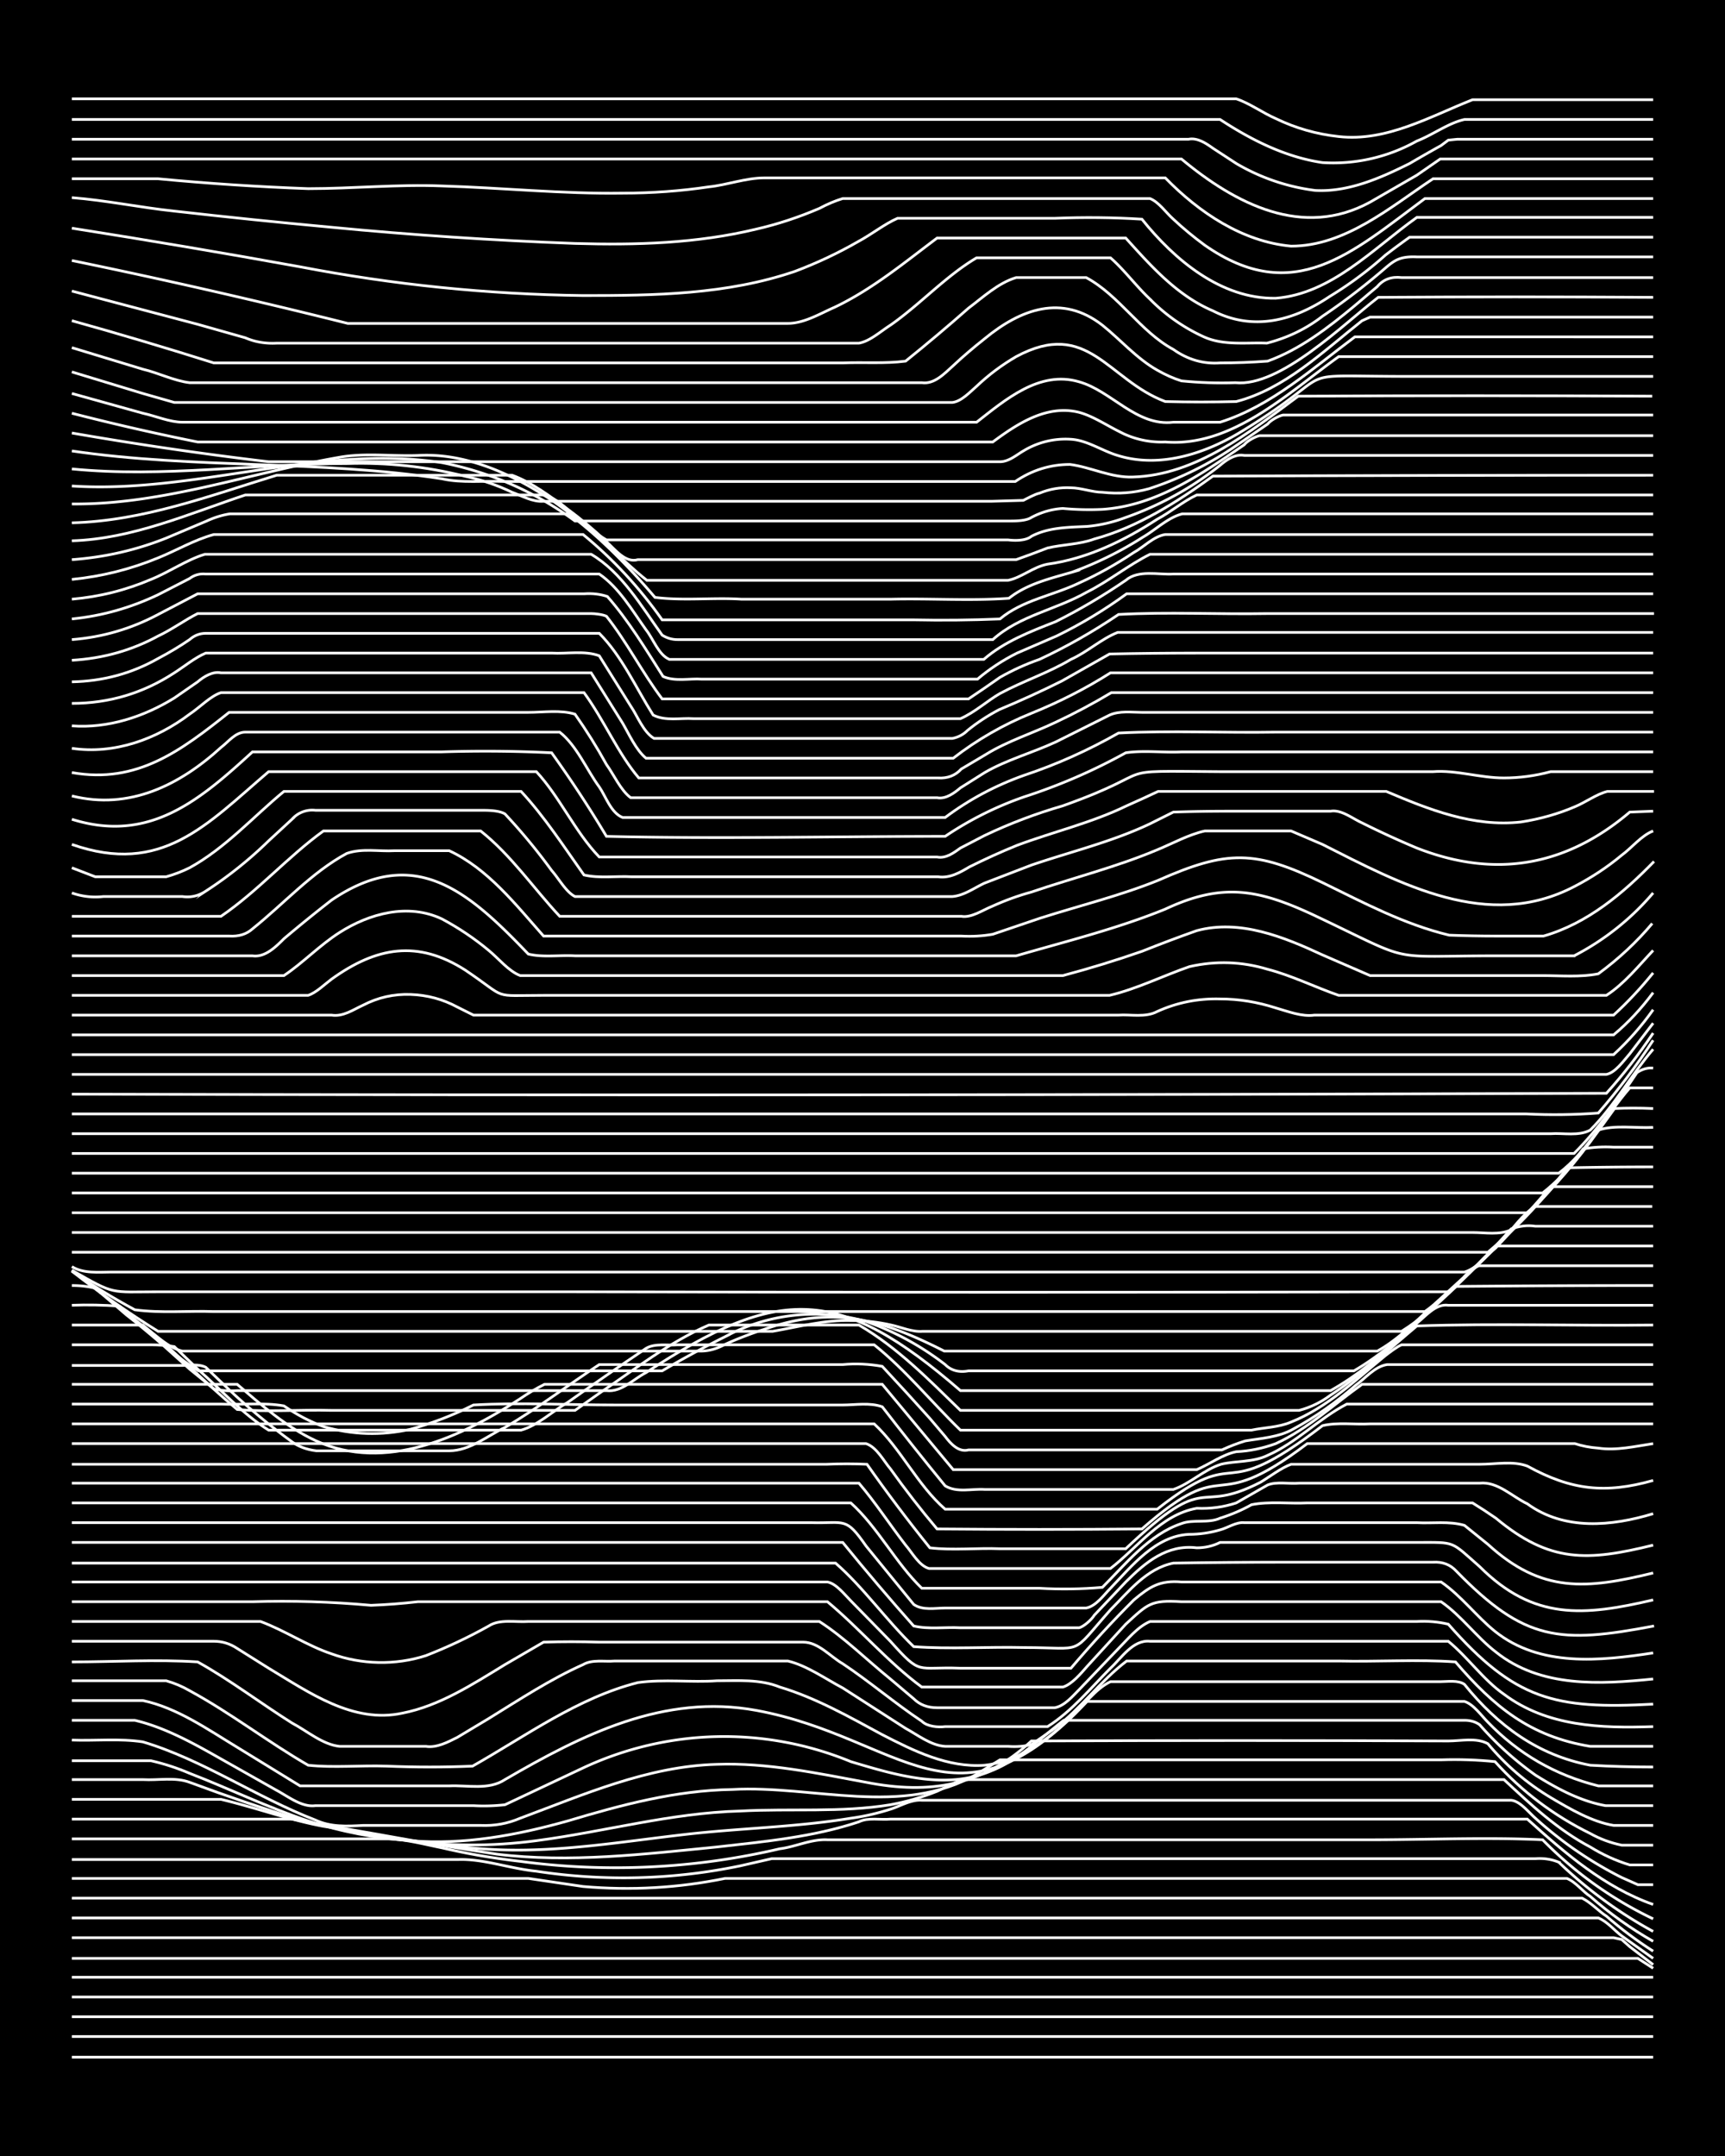<svg xmlns="http://www.w3.org/2000/svg" id="a" width="1920" height="2400" viewBox="0 0 192 240"><defs><style>.b{fill:none;stroke:#fff;stroke-miterlimit:10;stroke-width:.3px}</style></defs><path d="M0 0h192v240H0z" style="stroke-width:0"/><path d="M8 229h176M8 226.7h176M8 224.5h176M8 222.3h176M8 220.1h176M8 218h174.3l1.7 1.1" class="b"/><path d="M8 215.7h171.6l.9.2.9.8 2.6 2" class="b"/><path d="M8 213.5h169.9c1 .4 1.8 1.4 2.6 2l3.5 2.5" class="b"/><path d="M8 211.3h168.1c1 .5 1.9 1.5 2.7 2q2.4 2.1 5.2 3.9" class="b"/><path d="M8 209.1h50.8l6.1.9q8 .7 15.8-.9h93.7c1 .4 1.8 1.5 2.6 2q3.3 2.9 7 5" class="b"/><path d="M8 207h43c2.8-.1 5.7 1 8.7 1.3a64 64 0 0 0 22.7-.6l3.5-.8h85q1.4-.1 2.6.4A49 49 0 0 0 184 215" class="b"/><path d="M8 204.7h35c2 0 4.2.6 6.2 1q4.3 1 8.7 1.5a80 80 0 0 0 28.9-1.4c1.7-.2 3.5-1.1 5.3-1h60.3c6.5 0 13-.3 19.3 0q5.4 5.5 12.3 8.8" class="b"/><path d="M8 202.5h24.5q4.9.9 9.6 1.7 6.6 1.2 13.2 2.2c8.1 1 16.4 0 24.5-.8 5.3-.6 10.7-1.1 15.8-2.8 1-.5 2.4-.2 3.5-.3H170c4.2 3.8 8.6 7.6 14 9.5" class="b"/><path d="M8 200.3h16.6c3.8.9 7.6 2.3 11.4 3 6.4 1 12.8 2.3 19.3 2.6 7 .3 14-.9 21-1.7 6.1-.7 12.3-.8 18.4-1.8q2.2-.3 4.4-1c1-.3 2.3-1.1 3.5-1h65.6c1 .1 1.9 1.3 2.7 2a43 43 0 0 0 9.6 6.6l1.8.8h1.7" class="b"/><path d="M8 198.1h7.9c1.7.1 3.6-.3 5.2.3q6.2 2.3 12.3 4.2 5.6 1.4 11.4 2.2 7.4 1.1 14.9.1c7.6-1 15-3.1 22.7-3.3 5.6-.3 11.2.2 16.7-.7q2.7-.5 5.2-1.5l2.7-1.3h60.4c3 2.8 6 5.6 9.6 7.5q2.1 1.3 4.4 2h2.6" class="b"/><path d="M8 196h8.8q2.2.5 4.3 1.4c4.4 1.7 8.7 3.8 13.2 5.3q5.5 1.8 11.4 2.2c5.9.5 11.8-.6 17.5-2.2 6-1.8 12-3.4 18.3-3.5 9-.5 18.9 3.1 27.2-1.7l2.6-1.6h49.1q3-.1 6 .2 4.5 5 10.6 8 1.6.9 3.5 1.3h3.5" class="b"/><path d="M8 193.7c2.6.1 5.3-.2 7.9.2 6.7 2 12.7 6.2 19.2 8.7 1.7.8 3.5.7 5.3.6h13.1q2.3.1 4.4-.8c7-2.6 14.2-5.8 21.9-6 5.6-.2 11.2 1 16.6 2 7.1 1.4 13 .4 18.4-4.6q23.3-.1 46.4 0c1.4 0 3.1-.4 4.4.3q3 3.6 7 6c2.2 1.3 4.6 2.7 7 3.1h4.4" class="b"/><path d="M8 191.5h7c3.4.8 6.6 2.6 9.6 4.3l6.2 3.5c1.3.7 2.8 1.9 4.3 1.7h17.6q1.7.1 3.5-.1l1.7-.8 7-3.3a37 37 0 0 1 29.8-.7c5 1.5 10.6 3.2 15.7 1 3-1.2 5.4-3.6 8-5.6H163q1 0 1.7.5 2.7 3.1 6.2 5.6c2.4 1.5 5 2.9 7.8 3.4h5.3" class="b"/><path d="M8 189.3h7.9c3.8.8 7.2 3.2 10.5 5.2l7 4.3H50c2-.1 4.4.5 6.2-.7 8.6-5 17.7-9.6 28-7.7 16.2 3 22.1 14.6 36.8-1h42c1 .3 1.9 1.6 2.6 2.3q5.1 5.3 12.3 7.1h6.1" class="b"/><path d="M8 187.1h10.5q1.4.4 2.6 1.1c4.6 2.5 8.7 5.7 13.2 8.3 2.8.3 5.8 0 8.7.1q4.9.2 9.6 0c6-3.4 11.7-7.6 18.4-9.3 2.9-.4 6 0 8.8-.2 2.3 0 4.8-.2 7 .7 4 1.2 7.7 3.3 11.4 5.3 3.5 1.8 7.3 3.7 11.4 3.4 3.7-.4 7-2.8 9.6-5.3 1.4-1.3 2.7-3.2 4.4-4h36.7c.8 0 2-.2 2.7.3 3.7 4.6 8.2 7.9 14 9q3.5.2 7 .2" class="b"/><path d="M8 185c4.7 0 9.4-.3 14 0 3.6 2 7 4.6 10.5 6.8 1.7.9 3.4 2.4 5.3 2.6h9.6c1.2.2 2.5-.5 3.5-1l3.5-2.1c3.4-2.1 6.9-4.4 10.5-6 1-.6 2.4-.3 3.5-.4h19.3c2.1.5 4.2 2 6.1 3l7 4.5c1.3.7 2.8 1.9 4.4 2h7q1.4.1 2.6-.2l2.6-1.8c2.9-2.2 5.1-5.3 8-7.5H149c4.3.1 8.8-.2 13 .1 4.3 5 8.3 8.3 15 9.4h7" class="b"/><path d="M8 182.7h15.8q1.4 0 2.6.8l3.5 2.2c4.5 2.7 9.4 6.2 14.9 5 4.1-.8 7.8-3.2 11.4-5.4l4.3-2.5q3.1-.1 6.2 0h22.7c1.7 0 3 1.6 4.4 2.4 3 2 5.8 4.4 8.8 6.4.6.6 1.8.7 2.6.6h11.4c2.7-1.7 4.8-4.3 7-6.5 1.2-1.1 2.5-3.2 4.4-3h33.2c2.2 1.8 3.9 4.3 6.2 5.9 4.8 3.6 10.8 3.8 16.6 3.6" class="b"/><path d="M8 180.5h21c2.7 1 5.2 2.7 7.9 3.6 3.3 1.2 7.1 1.3 10.5.2q3.6-1.4 7-3.3c1.2-.8 3-.4 4.4-.5h32.4c2.8 1.8 5.3 4.3 7.9 6.4l2.6 2.2q1 1 2.6 1h13.1c1.1-.2 2-1.3 2.7-2l4.4-4.6c1-1 2.1-2.4 3.5-3h29.7q1.8-.1 3.5.3c7.4 8.4 11.8 9.5 22.8 8.9" class="b"/><path d="M8 178.3h20.1q6.6-.2 13.2.4 2.6-.1 5.2-.4h45.6c3.6 3 6.7 6.7 10.5 9.5h15.7c1-.3 2-1.5 2.7-2.3l4.3-4.7c2.5-2.3 2.8-2.7 6.2-2.5h28.9c2.2 1.5 4 4 6.1 5.6 5 4 11.6 3.6 17.5 3" class="b"/><path d="M8 176.1h84.1c1 .2 1.9 1.4 2.6 2.1l4.4 4.5c3.5 3.9 2.8 2.8 7.8 3h12.3q3.4-4 7-7.6c1.8-1.5 2.9-2.2 5.3-2h28.9c2.2 1.5 4 3.9 6 5.5 5 4 11.7 3.3 17.6 2.4" class="b"/><path d="M8 174h85c3.1 2.7 5.6 6.3 8.7 9.3 4 .3 8.2 0 12.3.1 6.9 0 5 1 9.6-4.2 2-2 4-4.6 7-5.2q6-.1 12.3-.1h16.6q1.6-.1 2.6 1c7.6 7.8 11.5 8.1 22 6.1" class="b"/><path d="M8 171.7h85.8q3.9 4.8 7.9 9.3c1.7.4 3.5.1 5.2.2h13.2c.5-.1 1.4-.9 1.7-1.4l3.5-3.7c2.2-2.2 4.6-4.2 7.9-3.8q1.4 0 2.6-.6h21.9c4.4 0 3.7-.2 7 2.7 6 6 11.6 5.5 19.3 3.7" class="b"/><path d="M8 169.5h82.3c3.8.1 3.8-.7 6.1 2.6l5.3 6.5c1 .7 2.4.4 3.5.4h15.7c1.1-.2 2-1.5 2.7-2.2 2.4-2.5 5-5.8 8.7-6q1.8 0 3.5-.5c.8-.2 1.8-.9 2.7-.8h19.2c1.7.1 3.6-.2 5.3.3l2.6 2.1c6 5.5 11 5 18.4 3.2" class="b"/><path d="M8 167.3h86.7c3 2.7 5 6.7 7.9 9.5h13.1q3.5.2 7-.1c2.6-2.6 5.2-5.9 8.8-7.1 1.3-.5 3 0 4.3-.6q1.9-.6 3.5-1.5c2-.4 4.2-.1 6.2-.2h18.4q1.3.8 2.6 1.7c6 5 10.2 4.8 17.5 3" class="b"/><path d="M8 165.1h87.6c1.8 2.1 3.5 4.7 5.2 6.9.7.8 1.5 2.3 2.6 2.6h20.2c3-2.3 5.6-6 9.6-6.7q2.3.1 4.4-.6l3.5-2c1-.4 2.4-.1 3.5-.2h20.1c2-.2 3.6 1.5 5.3 2.3 4.1 3 9.4 2.5 14 1.1" class="b"/><path d="M8 163h84q2.3-.1 4.5 0 3.3 4.7 7 9.3c2.5.3 5.3 0 7.8.1h14c9.5-9 7.6-3.6 15-7.4 1-.6 2.3-1.6 3.4-2h21c1.8 0 3.7-.4 5.3.2 4.9 2.7 8.7 3.1 14 1.6" class="b"/><path d="M8 160.7h88.4c1.2.4 2 2 2.7 2.8q2.5 3.5 5.2 6.7 11.4.1 22.8 0c10-8.8 7.2-1 18.4-9.5h29.8q1.2.4 2.6.5c2 .3 4.1-.2 6.1-.5" class="b"/><path d="M8 158.5h89.3c3 2.8 4.8 6.8 7.9 9.5h23.6c9.8-7.7 6.3 0 18.4-9.3 1.7-.4 3.6-.1 5.3-.2H184" class="b"/><path d="M8 156.3h16.6c2.3.1 4.8-.2 7 .2q2.2 1.5 4.4 2.3 4.8 1.4 9.7.3 3.6-1 7-2.7c5.2-.3 10.5 0 15.7 0h25.4c1.4 0 3-.3 4.4.2q3.4 4.4 7 8.8c1.3.8 3 .3 4.4.4h21c1.8-.6 3.4-2.2 5.3-2.8 1.6-.4 3.6-.2 5.2-1 3.2-1.4 5.7-4.1 8.8-5.7H184" class="b"/><path d="M8 154.1h18.4c2.7 2.3 5.5 4.8 8.8 6.3 7.7 3.5 16.1-.4 22.7-4.7q1.3-.9 2.7-1.6h37.6l7.9 9.5h27.1c1.4-.6 2.9-1.7 4.4-2q2.2-.1 4.4-.9c3.5-1.6 6.5-4.4 9.6-6.6H184" class="b"/><path d="M8 152h12.3c.8 0 1.8-.2 2.6.2l2.6 2.5q3.3 3.1 7 5.8 1.1.8 2.7 1H50c2.3 0 4.3-1.7 6.2-2.6 3.6-2.1 7-4.7 10.5-7h27.1q2.2-.2 4.4.2 2.7 2.9 5.3 5.8l1.7 2c.6.8 1.5 1.8 2.6 1.5H136q1.3-.6 2.6-1c1.8-.3 3.7-.4 5.3-1.3q3.7-2 7-4.9c1-.7 2.1-2.1 3.5-2.3H184" class="b"/><path d="M8 149.7h8.8q1.3 0 2.6.2l2.6 2.5c2.6 2.3 5 5 7.9 6.8H58c1.8-.5 3.5-2.1 5.2-3.1q4.4-3.1 8.7-6c1-.6 2.4-.3 3.5-.4h21.9c3.5 2.8 6.4 6.4 9.6 9.5h32.4c1.4-.3 3-.3 4.4-.9 4-1.6 7.2-4.7 10.5-7.4.4-.3 1.3-1 1.8-1.2h28" class="b"/><path d="M8 147.5h7.9c3.6 3 6.9 6.4 10.5 9.4 3.4.3 7 0 10.5.1H64l2.7-1.9c4-2.7 7.8-5.7 12.2-7.6h16.7c4.3 2.5 7.8 6.1 11.3 9.5h37.7q1.9-.5 3.5-1.7c3.4-2.2 6.5-5.1 9.6-7.7 8.8-.3 17.5 0 26.3-.1" class="b"/><path d="M8 145.3q2.6-.1 5.3.1l7.8 7 2.7 2.2q1.2.3 2.6.2h41.1c1.7.2 3-1.3 4.4-2 14.9-9.8 21.6-9.6 35 2h41.2q2.3-1.3 4.4-3l5.2-4.5c1-.8 2.1-2.2 3.5-2H184" class="b"/><path d="M8 143.1q1.4 0 2.6.3l3.5 3c2.6 2 5.1 4.4 8 6.2h51.6q3.4-2 7-3.8a21 21 0 0 1 15.7-1.7q4.8 1.7 8.8 4.8 1 1 2.6.7h42.9c4.3-2.5 7.8-6.2 11.4-9.4q11-.1 21.9-.1" class="b"/><path d="m8 141.4 7.9 6.2c1.4.9 2.7 2.4 4.4 2.8H78q1.3 0 2.6-.7 2.2-1 4.4-1.7c7.7-2.7 13-1.2 20.1 2.4h48.2c2.2-1.2 4.2-3.2 6-4.9l3.6-3.3a5 5 0 0 1 1.7-1.3H184" class="b"/><path d="M8 141.5q4.6 3.6 9.6 6.7H86c2.9-.5 5.8-1.3 8.8-1.2q2.2 0 4.4.5c1 .2 2.3.8 3.5.7H156c4-2.5 7.1-6.2 10.5-9.5H184" class="b"/><path d="M8 141.5q3.3 2.3 7 4.3c2.9.4 5.9.1 8.8.2h134.8c3.6-2.6 6.7-6 9.6-9.2q1.4-.5 2.7-.3H184" class="b"/><path d="M8 141.4c4.9 2.8 4.2 2.4 9.6 2.4h45.6q49 .1 98 0 3.3-2.8 6.2-6c1-1 2.1-2.7 3.5-3.5h13" class="b"/><path d="M8 141c1.3.8 3 .6 4.4.6H163c1.4-.4 2.4-1.8 3.5-2.7q3.1-3.3 6.1-6.8H184" class="b"/><path d="M8 139.4h157.6a53 53 0 0 0 8.8-9.4q4.7-.1 9.6-.1" class="b"/><path d="M8 137.2h155.9c1.4 0 3 .3 4.3-.3q4.4-4 8-9 1.6-.3 3.4-.2h4.4" class="b"/><path d="M8 135h162q4.5-4.2 7.9-9.2c1.8-.6 4.1-.2 6.1-.3" class="b"/><path d="M8 132.8h163.7c3.2-2.5 5.6-6.1 8-9.4q2-.1 4.3 0" class="b"/><path d="M8 130.6h165.5c3.3-2.5 5.2-6.4 7.9-9.5h2.6" class="b"/><path d="M8 128.4h167.2c2.7-2.7 5-6 7-9q.9-.6 1.8-.5" class="b"/><path d="M8 126.2h164.6c1.4-.1 3.1.3 4.4-.4 2.7-2.7 4.6-6.2 7-9" class="b"/><path d="M8 124h161.9q4 .2 8-.1 3.3-3.8 6.1-8.1" class="b"/><path d="M8 121.8q85.5.2 170.8-.1 2.8-3.1 5.2-6.7" class="b"/><path d="M8 119.6h170.8c1-.2 1.9-1.5 2.6-2.3l2.6-3.4" class="b"/><path d="M8 117.4h171.6q2.5-2.3 4.4-5" class="b"/><path d="M8 115.2h171.6q2.4-2 4.4-4.7" class="b"/><path d="M8 113h28.9c1.3.2 2.4-.6 3.5-1.1q2.5-1.3 5.3-1.2t5.2 1.4l1.8.9h71.8c1.3-.1 3 .3 4.3-.4q3.3-1.5 7-1.4 3.1 0 6.2 1c1.4.4 2.9 1 4.3.8h33.3q2.3-2.1 4.4-4.7" class="b"/><path d="M8 110.8h26.3c.9-.3 1.8-1.2 2.6-1.8 5-3.6 9.6-4.4 14.9-1 4.9 3.3 2.7 2.8 8.8 2.8h62.9c3-.7 6-2.2 8.9-3.2q4.4-1 8.7.3c2.7.7 5.3 2 7.9 2.9h29.8c2-1.3 3.6-3.3 5.2-5" class="b"/><path d="M8 108.6h23.6c2.1-1.4 4-3.4 6.2-4.8 3.3-2.1 7.6-3.3 11.4-1.5q2.8 1.5 5.2 3.5c1.1.9 2.2 2.3 3.5 2.8h60.4q4.5-1.2 8.8-2.7 3-1.2 6.1-2.3c4.8-1.3 9.7.7 14 2.7l5.3 2.3h19.2c2 0 4.2.2 6.2-.2q3.4-2.5 6-5.6" class="b"/><path d="M8 106.4h20.1c1.4.2 2.6-1 3.5-1.9q2.6-2.2 5.3-4.3c9.3-6.3 15.3-.9 21.9 6 1.6.4 3.5.1 5.2.2h49.1c5.5-1.6 11.2-3 16.6-5.2 6.4-3 10.4-2.2 16.6.7 11.4 5.4 7.7 4.5 20.2 4.5h8.7a29 29 0 0 0 8.8-7" class="b"/><path d="M8 104.2h17.5q1.6.1 2.6-.8c3.5-2.8 6.6-6.3 10.5-8.4 1.7-.6 3.6-.2 5.3-.3H50c4.3 2 7.4 6 10.5 9.5H107q1.8.1 3.5-.2l5.3-1.8c4.4-1.4 8.9-2.5 13.1-4.2 7.7-3.4 10.8-3.4 18.4.3 4.5 2.2 9 4.6 14 5.8q2.6.1 5.3.1h5.2c4.9-1.4 8.9-4.8 12.3-8.3" class="b"/><path d="M8 102h16.6c4.1-2.8 7.4-6.6 11.4-9.5h17.5c3.4 2.7 5.9 6.4 8.8 9.5H107c1.1.2 2.4-.7 3.4-1.1q2.2-1 4.4-1.6c4.7-1.6 9.5-2.8 14-4.7 1.7-.7 3.5-1.7 5.3-2.1h9.6l3.5 1.5c8.7 4.4 18.4 9.7 28 4.7q2.9-1.5 5.3-3.5c1.1-.8 2.2-2.2 3.5-2.7" class="b"/><path d="M8 99.4q1.7.6 3.5.4h8.8q1.4.2 2.6-.6a45 45 0 0 0 7-5.6l2.6-2.4a3 3 0 0 1 2.6-1h18.4c.8 0 2 0 2.7.4a66 66 0 0 1 5.2 6.3c.8.9 1.6 2.4 2.6 2.9h42c1.3-.1 2.5-1 3.6-1.5l5.2-2c4.4-1.5 9-2.6 13.2-4.6l2.6-1.3q3-.1 6.1-.1h11.4c1.2-.2 2.4.8 3.5 1.3q3 1.5 6.1 2.8 13 5.1 23.7-4l2.6-.1" class="b"/><path d="m8 96.6 2.6 1h7.9q1.4-.4 2.6-1c4-2.2 7.1-5.7 10.5-8.5H58c2.6 2.8 4.8 6.2 7 9.3 1.7.4 3.6.1 5.3.2h34.1c1.3.2 2.5-.5 3.5-1.1q2.6-1.3 5.3-2.4c4-1.5 8.3-2.5 12.2-4.4q1.8-.8 3.5-1.6h25.4c4.7 2 9.7 4 15 3.4q3.2-.5 6-1.7c1.2-.5 2.4-1.4 3.6-1.7h5.2" class="b"/><path d="M8 94c10 3.5 15-2.2 21.9-8.1h29.8c2.6 2.8 4.3 6.7 7 9.5h37.6c1 .2 1.9-.5 2.6-1l2.7-1.4q4.2-2 8.7-3.3c11.5-4.1 4.4-3.9 17.5-3.8h23.7c2.6-.2 5.2.7 7.9.7q2.6 0 5.2-.7H184" class="b"/><path d="M8 91.2c8.6 2.7 14.2-2.1 20.1-7.5h21q6.2-.2 12.3.1 3.3 4.6 6.1 9.3c12.6.3 25.2 0 37.7 0a38 38 0 0 1 8.8-4.4 64 64 0 0 0 11.3-4.9c2-.3 4.2 0 6.2-.1H184" class="b"/><path d="M8 88.6c6.4 1.6 12-1.2 16.6-5.4.8-.6 1.6-1.7 2.7-1.7h35c1.9 1.5 3 4.2 4.4 6.1.7 1 1.3 2.9 2.6 3.4h35.9q4-3 8.8-4.7 5.4-1.8 10.5-4.7c5.8-.3 11.7 0 17.5-.1h42" class="b"/><path d="M8 86c7.3 1.3 12.2-2.5 17.5-6.7h33.3c1.7 0 3.6-.3 5.2.2q1.9 2.7 3.5 5.6c.8 1.1 1.6 2.9 2.7 3.7h34.1c1 .2 2-.6 2.6-1.1l2.7-1.7c2.4-1.4 5.3-2.2 7.9-3.4l6-3c1.1-.5 2.5-.3 3.6-.3H184" class="b"/><path d="M8 83.3c4.7.7 9.4-1 13.1-3.8 1.2-.8 2.3-2 3.5-2.4H65c2.2 3 3.8 6.8 6.1 9.5h33.3q1.6.1 2.6-1l2.7-1.6c2.4-1.5 5.3-2.4 7.8-3.6q3.2-1.5 6.2-3.3H184" class="b"/><path d="M8 80.8c4 .3 8-1 11.4-3.1l2.6-1.8c.7-.6 1.7-1.2 2.6-1h41.2l3.5 5.6c.7 1.2 1.5 3 2.6 3.9h34.2q4-3.1 8.7-5t8.8-4.5H184" class="b"/><path d="M8 78.3q6.2 0 11.4-3.4c1.1-.7 2.3-1.7 3.5-2.2h38.5c1.7.1 3.7-.3 5.3.3l3.5 5.6c.7 1 1.4 2.9 2.6 3.6H106q1-.2 1.7-.9 1.6-1.3 3.5-2.3 3.6-1.5 7-3.2l5.3-3q4.7-.1 9.6-.1H184" class="b"/><path d="M8 75.9q5.2-.1 9.6-2.6 1.9-1 3.5-2.1.8-.7 1.8-.7h43.8c2.5 2.5 4.1 6.1 6 9.1 1.4.7 3 .3 4.5.4h29.7c1.6-.7 3-2 4.4-2.8 2.6-1.4 5.4-2.3 7.9-3.8 1.8-.8 3.4-2.3 5.2-3H184" class="b"/><path d="M8 73.5q5.2-.3 9.6-2.7c1.5-.7 3-1.8 4.4-2.5h43.8c.4 0 1.3.1 1.7.3 2.3 2.9 4 6.3 6.2 9.2h34.1q1.8-1.2 3.5-2.4 2.1-1.2 4.4-2 4.5-2.1 8.8-5c5.5-.3 11 0 16.6-.1h43" class="b"/><path d="M8 71.2q5.1-.4 9.6-2.8 2.3-1.2 4.4-2.3H65q1.4-.1 2.6.3c2.3 2.6 4.3 5.9 6.2 8.9 1.3.6 3 .2 4.3.3h30.7q2-1.7 4.4-2.9l4.4-1.9q4.1-2 7.8-4.7H184" class="b"/><path d="M8 68.9q5-.5 9.6-2.7l3.5-1.8q.8-.6 1.8-.5h43.8c2.2 1.5 3.7 4.1 5.2 6.2.8 1 1.4 2.8 2.6 3.3h35c2.3-2 5.2-3.1 8-4.2q4-2 7.8-4.6c1.4-1.2 3.6-.6 5.3-.7H184" class="b"/><path d="M8 66.7q4.6-.4 8.8-2.2c2-.8 4-2.2 6-2.8h43c3.4 2 5.6 5.8 7.9 9q.8.5 1.7.5h35.1c3-2.7 7-3.3 10.5-5.3 2.4-1.2 4.6-3 7-4.2h56" class="b"/><path d="M8 64.5q5-.5 9.6-2.4c2-.8 4-2 6.2-2.6h41.1q5 4.1 8.8 9.5h28q4.8.1 9.6-.1c2.5-2.1 5.9-2.6 8.8-4q3.1-1.4 6.1-3.4c1.1-.6 2.2-1.8 3.5-2H184" class="b"/><path d="M8 62.3q5.5-.4 10.5-2.4L23 58q1.3-.6 2.6-.8h37.7c3.5 2.6 6.8 6 9.6 9.3 3.2.4 6.5 0 9.6.2h16.7c4.3-.1 8.8.2 13.1-.1 2-1.6 4.6-2.2 7-2.9a40 40 0 0 0 7.9-3.9c1.4-.8 2.8-2.2 4.4-2.6H184" class="b"/><path d="M8 60.2c6.7-.2 13-3 19.3-5.1h33.2c1.4.3 2.5 1.5 3.5 2.3 2.8 2.2 5.2 5 8 7.2h40.2c1.5-.3 2.8-1.5 4.4-1.8 4.4-.6 8.5-2.6 12.2-5 1.5-.8 2.9-2 4.4-2.7H184" class="b"/><path d="M8 58.2c7.9-.2 15.3-3 22.8-5.3H57c2.2.8 4.3 2.4 6.2 3.8q2.2 1.6 4.3 3.6c1 .9 2.1 2.4 3.5 2h42.1q1.7-.6 3.5-1.3c1.7-.4 3.6-.4 5.2-1 4.8-1.3 9.2-4.1 13.2-7q24.5-.1 49-.1" class="b"/><path d="M8 56.1c10.2.1 19.9-3.5 29.8-5.2 2.8-.5 5.8-.1 8.7-.2 5-.3 9.9 1.8 14 4.4 2.5 1.5 4.6 3.6 7 5h44.7c.8.1 2 .1 2.6-.4 1.9-1 4.1-1 6.2-1.1q2.2-.2 4.3-1a36 36 0 0 0 10.5-5.8c.7-.6 1.7-1.3 2.7-1.1H184" class="b"/><path d="M8 54.1c13.8.9 27.4-4.7 41.2-2.6A37 37 0 0 1 64 58h48.2c.8 0 2 0 2.6-.4q1.7-.9 3.5-1 2.2.2 4.4.1c6-.4 11-3.9 15.8-7.2.3-.4 1.2-.9 1.7-1H184" class="b"/><path d="M8 52.2c10.2 1 20.4-.6 30.7-.6q6.6-.2 13 1.4 2.8.6 5.3 1.8c1.1.4 2.3 1.1 3.5 1h49.9l3.5-.1c.4-.2 1.3-.7 1.8-.8q1.7-.7 3.5-.6c1.1 0 2.4.5 3.5.5q2.7.3 5.2-.4 5.2-1.7 9.7-4.8l3.5-2.4c.3-.4 1.2-.9 1.7-1H184" class="b"/><path d="M8 50.2c13.6 2 27.6 1 41.2 3.1 2.2.5 4.7.2 7 .3H113q2.8-1.9 6.1-1.9c2.3.3 4.6 1.5 7 1.4 7-.2 13-5 18.4-9q19.7-.1 39.4 0" class="b"/><path d="M8 48.2q10.9 1.9 21.9 3.2h81.4c1 0 1.9-.8 2.6-1.2a9 9 0 0 1 5.3-1.3c1.8.1 3.5 1.3 5.2 1.8 4.8 1.5 10-.3 14-2.8 11.4-7 4.3-6 18.4-6H184" class="b"/><path d="M8 46q7 1.8 14 3.2h88.5c2.7-2 6-4.2 9.6-3.3 1.5.4 3 1.4 4.4 2.1a10 10 0 0 0 5.2 1.2c7.4.6 13.6-5.4 19.3-9.5h35" class="b"/><path d="m8 43.8 7.9 2.2c1.4.3 3 1 4.4 1h88.4c3.2-2.5 7-5.8 11.4-4.5 3.6 1 6.4 5 10.5 4.5h5.2c5.7-1.8 10.3-6 15-9.5H184" class="b"/><path d="m8 41.4 7.9 2.4 3.5 1H106c1-.1 2-1.2 2.7-1.8q2-1.9 4.4-3.3c8-4.3 10.2 2.6 16.6 5q4 .1 7.9 0c5.4-1.4 9.7-5.6 14-9l.9-.4H184" class="b"/><path d="m8 38.7 7.9 2.4c1.7.4 3.5 1.3 5.2 1.5h81.5c1.4.2 2.5-1 3.5-1.9q1.6-1.5 3.5-3c4-3.3 8.6-5 13.1-1.5 2 1.6 3.8 3.7 6.1 5q1.4.8 2.7 1.2 3 .3 6 .2c5 .5 12-6.5 15.9-9.5q15.2-.1 30.6 0" class="b"/><path d="M8 35.7q7.9 2.2 15.8 4.7h70c2.3-.1 4.7.1 7-.2q3.6-2.9 7-5.9c1.6-1.2 3.3-2.8 5.3-3.4h7.8c3.7 2 6 6 9.7 8q2.4 1.7 5.2 1.5 2.6 0 5.3-.2c3.6-1.3 6.7-3.7 9.6-6.1l2.6-2.2q1-1.2 2.7-1h28" class="b"/><path d="m8 32.4 14 3.7 5.3 1.5q1.6.7 3.5.6h64.8c1.2-.2 2.4-1.3 3.5-2 3.3-2.3 6.2-5.5 9.6-7.5h14.9c1.5 1.3 2.9 3.2 4.4 4.6a20 20 0 0 0 6 4.2c2.2 1 4.8.6 7 .7q3.5-.9 6.2-3a72 72 0 0 0 6.1-4.6c1.7-1.4 2.1-2.1 4.4-2H184" class="b"/><path d="M8 29a747 747 0 0 1 30.7 7h49c1.8 0 3.6-1.1 5.2-1.8 4.2-2 7.8-5 11.4-7.7h21c2.8 3.1 5.7 6.4 9.7 8.1 4.5 2.3 9 1.1 13-1.6q3.3-2 6.2-4.6 1.3-1 2.7-2H184" class="b"/><path d="M8 25.4q12.7 2 25.4 4.3 15.6 3 31.5 3.2c8 0 16-.1 23.6-2.7q3.7-1.4 7-3.3c1.5-.8 3-2 4.4-2.6h17.5q4.9-.2 9.7.1c3.6 4.5 8.8 8.9 14.9 8.8 6.2-.5 10.8-5.5 15.7-9H184" class="b"/><path d="M8 22c3.8.3 7.6 1.1 11.4 1.5q8.8 1 17.5 1.8 13.5 1.3 27.1 1.8c6.8.2 13.6 0 20.2-1.6q3.5-.8 7-2.3 1.3-.7 2.6-1.1H128c1 .4 1.8 1.6 2.6 2.3q1.6 1.5 3.5 2.9c9.9 6.9 16.4.8 24.5-5.2H184" class="b"/><path d="M8 19.9h9.6q8.4.8 16.7 1.1c5 0 10-.5 14.9-.3 6.7.2 13.4.9 20.1.8q4.9 0 9.6-.7c2-.2 4.1-1 6.2-1h44.6c3.8 3.9 8.6 7.1 14 7.6 6 0 11-4.3 15.8-7.5H184" class="b"/><path d="M8 17.7h123.5c6 5 13.5 8.9 21 4.8l5.2-3 2.6-1.8H184" class="b"/><path d="M8 15.5h124.3c1-.2 2 .5 2.7 1l2.6 1.7a23 23 0 0 0 8.8 3c3.7.2 7.3-1.4 10.5-3q1.7-1 3.5-2l.8-.6 1-.1H184" class="b"/><path d="M8 13.3h127.8c3.5 2.3 7.3 4.2 11.4 4.8a19 19 0 0 0 10.5-2.4c1.8-.7 3.5-2 5.3-2.4h21" class="b"/><path d="M8 11h129.6c1.5.5 3 1.6 4.4 2.2q3.3 1.6 7 2c5.3.6 10.1-2.2 14.9-4.1H184" class="b"/></svg>